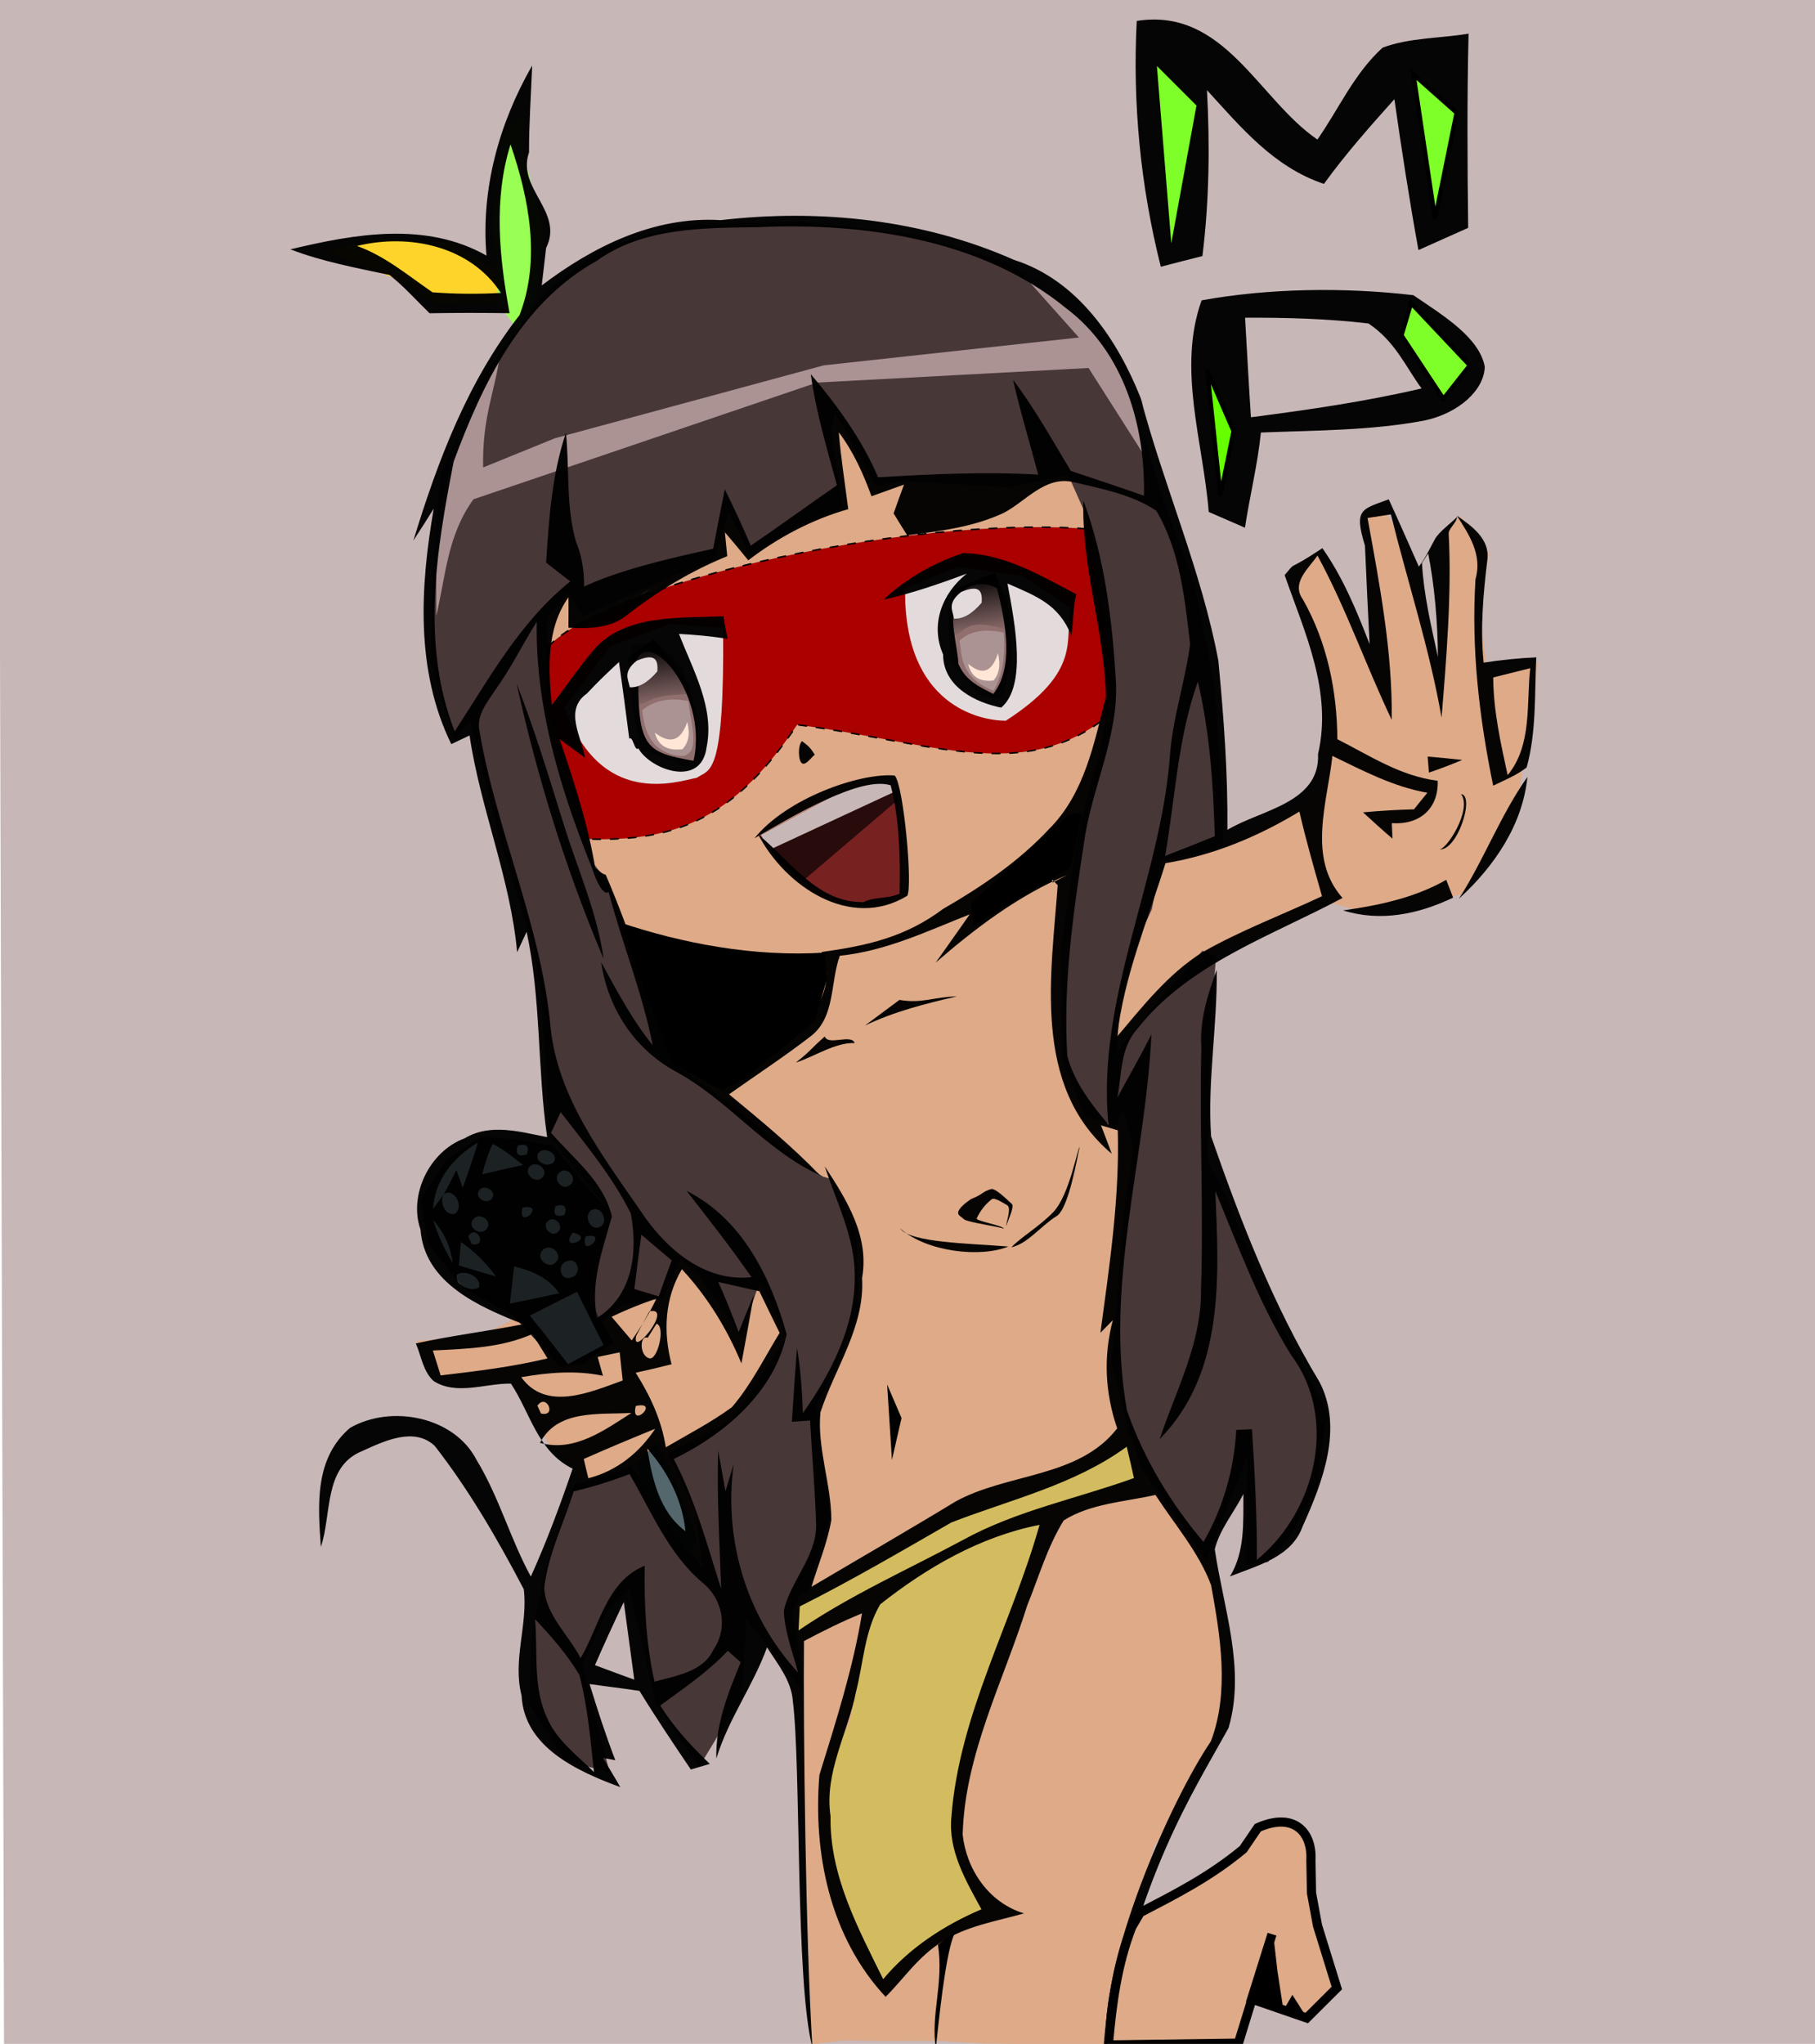 <?xml version="1.0" encoding="UTF-8" standalone="no"?>
<!-- Created with Inkscape (http://www.inkscape.org/) -->

<svg
   xmlns:dc="http://purl.org/dc/elements/1.1/"
   xmlns:cc="http://creativecommons.org/ns#"
   xmlns:rdf="http://www.w3.org/1999/02/22-rdf-syntax-ns#"
   xmlns:svg="http://www.w3.org/2000/svg"
   xmlns="http://www.w3.org/2000/svg"
   xmlns:xlink="http://www.w3.org/1999/xlink"
   xmlns:sodipodi="http://sodipodi.sourceforge.net/DTD/sodipodi-0.dtd"
   xmlns:inkscape="http://www.inkscape.org/namespaces/inkscape"
   width="419.432"
   height="472.256"
   viewBox="0 0 419.432 472.256"
   id="svg2"
   version="1.1"
   inkscape:version="0.91 r13725"
   sodipodi:docname="kurururu_mp3.svg">
  <defs
     id="defs4">
    <linearGradient
       inkscape:collect="always"
       xlink:href="#linearGradient5519"
       id="linearGradient5525"
       x1="204.966"
       y1="117.233"
       x2="206.5"
       y2="127.64"
       gradientUnits="userSpaceOnUse"
       gradientTransform="matrix(1.455,0,0,1.398,-147.143,564.92)" />
    <linearGradient
       inkscape:collect="always"
       id="linearGradient5519">
      <stop
         style="stop-color:#000000;stop-opacity:1;"
         offset="0"
         id="stop5521" />
      <stop
         style="stop-color:#000000;stop-opacity:0;"
         offset="1"
         id="stop5523" />
    </linearGradient>
    <linearGradient
       inkscape:collect="always"
       xlink:href="#linearGradient5519"
       id="linearGradient5533"
       x1="256.674"
       y1="105.84"
       x2="258.207"
       y2="115.699"
       gradientUnits="userSpaceOnUse"
       gradientTransform="matrix(1.455,0,0,1.398,-147.143,564.92)" />
  </defs>
  <sodipodi:namedview
     id="base"
     pagecolor="#ffffff"
     bordercolor="#666666"
     borderopacity="1.0"
     inkscape:pageopacity="0.0"
     inkscape:pageshadow="2"
     inkscape:zoom="1.2316035"
     inkscape:cx="189.67323"
     inkscape:cy="321.30267"
     inkscape:document-units="px"
     inkscape:current-layer="layer1"
     showgrid="false"
     inkscape:window-width="1920"
     inkscape:window-height="1018"
     inkscape:window-x="-8"
     inkscape:window-y="-8"
     inkscape:window-maximized="1"
     units="px"
     borderlayer="true" />
  <g
     inkscape:label="Layer 1"
     inkscape:groupmode="layer"
     id="layer1"
     transform="translate(0,-580.106)">
    <path
       style="fill:#c8b7b7;fill-rule:evenodd;stroke:none;stroke-width:1.199px;stroke-linecap:butt;stroke-linejoin:miter;stroke-opacity:1"
       d="m -0.443,578.843 420.342,0 2.756,474.084 -421.72,0 z"
       id="path5385-0-9-1-1"
       inkscape:connector-curvature="0"
       sodipodi:nodetypes="ccccc" />
    <path
       style="fill:#deaa87;fill-rule:evenodd;stroke:none;stroke-width:0.8px;stroke-linecap:butt;stroke-linejoin:miter;stroke-opacity:1"
       d="m 110.669,720.479 46.875,-36.398 18.029,-20.366 32.452,2.167 40.114,3.033 19.381,55.897 0,52.864 22.536,-5.633 15.325,-9.966 1.803,-14.733 -4.056,-21.666 -4.958,-12.566 7.212,-5.633 13.972,30.332 -4.507,-38.565 4.958,-1.3 4.958,7.366 3.155,13.866 5.409,20.366 0,-35.098 4.056,-5.2 6.761,8.666 -2.254,11.699 1.803,16.466 11.719,-3.033 -1.803,15.599 -1.803,9.1 -1.352,11.266 -12.62,17.766 -10.817,2.167 -13.972,1.3 -6.31,-1.733 -19.381,9.1 -9.916,4.766 -13.071,12.999 -4.056,4.333 9.916,83.629 -1.803,23.832 11.719,13.433 3.606,21.232 0.901,14.299 -9.916,18.632 -8.113,12.133 -10.797,45.689 -28.59,-0.307 -10.817,-0.657 -12.287,0.057 -8.994,-0.153 -7.624,0.962 -1.119,-36.925 -2.704,-57.197 -47.776,-32.065 -3.155,-7.8 -5.409,-3.9 -4.958,-8.666 -3.606,-7.8 -14.423,1.733 -5.859,-5.2 -2.254,-4.766 14.423,-0.867 10.817,-5.633 34.705,-14.733 -19.381,-67.163 z"
       id="path5557"
       inkscape:connector-curvature="0"
       sodipodi:nodetypes="cccccccccccccccccccccccccccccccccccccccccccccccccccccccccccccccc" />
    <path
       style="fill:#aa0000;fill-rule:evenodd;stroke:#000000;stroke-width:0.342;stroke-linecap:butt;stroke-linejoin:miter;stroke-miterlimit:4;stroke-dasharray:2.054, 2.054;stroke-dashoffset:0;stroke-opacity:1"
       d="m 124.261,732.998 c 6.669,-16.673 85.908,-34.475 128.836,-30.543 l 9.465,36.748 c -21.389,24.355 -43.954,12.787 -78.348,8.358 -16.099,24.006 -31.115,28.688 -58.671,25.625 z"
       id="path5567"
       inkscape:connector-curvature="0"
       sodipodi:nodetypes="cccccc" />
    <path
       style="fill:#483737;fill-rule:evenodd;stroke:none;stroke-width:0.8px;stroke-linecap:butt;stroke-linejoin:miter;stroke-opacity:1"
       d="m 126.895,646.816 12.62,-9.533 18.029,-5.2 27.043,-0.867 26.593,3.033 21.635,6.5 13.522,8.666 13.522,14.733 8.113,29.032 8.113,22.099 4.507,22.532 2.254,32.065 -0.451,6.066 -13.972,3.033 -2.254,11.266 -1.803,3.9 -5.409,15.599 -0.901,13.433 9.465,-11.699 10.367,-11.699 3.155,1.3 -1.352,16.466 -0.676,30.765 4.958,9.749 10.141,24.265 10.141,19.499 c 0,0 3.38,6.066 2.479,6.5 -0.901,0.433 -2.254,14.949 -2.254,14.949 l -6.535,12.133 -4.958,5.633 -5.183,0.65 0.451,-25.132 -9.465,24.049 -16.451,-23.182 -5.409,-22.749 2.704,-33.582 2.254,-15.383 -2.254,-9.533 -1.578,4.116 -7.212,-2.167 -5.409,-13.216 -0.225,-25.782 3.831,-25.999 5.183,-19.716 3.155,-15.816 -6.085,-37.698 -4.507,-10.183 -13.296,3.033 -25.015,-1.517 -6.085,1.3 -9.465,-17.332 -0.901,4.333 2.704,17.766 -9.24,3.683 -12.169,7.366 -4.958,-9.966 -3.38,11.049 -9.916,3.9 -20.282,9.1 -3.606,-5.416 -4.733,5.85 0,6.066 0,12.783 2.704,12.133 6.31,19.932 1.578,5.633 3.606,4.983 6.761,19.499 6.986,19.499 2.028,3.033 14.198,10.183 14.423,12.133 5.183,3.25 2.254,0.65 5.409,12.566 0.451,18.199 -5.409,12.999 -5.859,11.699 -2.254,-0.867 -0.451,-9.533 -3.831,-11.483 -4.958,-9.966 -4.344,12.679 -9.854,-14.412 -4.147,-3.567 -3.918,9.063 -9.739,1.654 -4.282,3.9 -2.254,-0.433 -0.901,-11.266 3.831,-10.399 0.901,-3.466 -12.169,-15.383 -2.269,-3.029 0.24,-6.071 -1.578,-25.349 -1.578,-10.616 -8.113,-25.565 -6.761,-27.082 -3.606,3.9 -5.634,-17.766 0.901,-23.399 1.352,-19.499 10.141,-23.399 12.846,-17.332 z"
       id="path5549"
       inkscape:connector-curvature="0"
       sodipodi:nodetypes="cccccccccccccccccccccccccccccccccccccccccccccccccccccccccccccccccccccccccccccccccccccccccccccccccccccccccc" />
    <path
       style="opacity:1;fill:#000000;fill-opacity:0.971;fill-rule:evenodd;stroke:none;stroke-width:0.8px;stroke-linecap:butt;stroke-linejoin:miter;stroke-opacity:1"
       d="m 145.149,733.912 3.831,-5.2 5.634,2.817 5.859,8.016 2.254,10.183 -1.352,6.5 -4.733,0.867 -9.465,-6.5 -1.578,-9.75 z"
       id="path5387"
       inkscape:connector-curvature="0" />
    <path
       d="m 262.691,584.943 c 20.258,-3.173 28.087,18.08 41.752,27.408 4.944,-7.07 8.492,-15.269 15.062,-21.232 6.249,-2.343 13.277,-2.13 19.869,-3.237 -0.366,14.95 -0.275,29.899 -0.091,44.871 -3.823,1.704 -7.645,3.429 -11.491,5.132 -2.106,-11.585 -3.891,-23.234 -5.562,-34.861 -5.677,6.346 -11.331,12.714 -16.275,19.571 -11.674,-3.897 -19.251,-13.182 -27.034,-21.658 0.687,12.799 0.526,25.598 -1.053,38.333 -3.228,0.809 -6.432,1.64 -9.614,2.47 -4.693,-18.613 -6.547,-37.694 -5.562,-56.796 z"
       id="path4642"
       style="opacity:1;fill:#000000;fill-opacity:0.971"
       inkscape:connector-curvature="0" />
    <path
       style="fill:#e3dbdb;fill-rule:evenodd;stroke:none;stroke-width:0.8px;stroke-linecap:butt;stroke-linejoin:miter;stroke-opacity:1"
       d="m 130.451,743.572 10.517,-14.094 13.704,-5.209 12.43,0.919 c 0.346,34.896 -3.151,32.538 -6.055,34.623 -4.543,0.874 -22.243,7.153 -30.596,-16.239 z"
       id="path5535"
       inkscape:connector-curvature="0"
       sodipodi:nodetypes="cccccc" />
    <path
       style="fill:#916f6f;fill-rule:evenodd;stroke:none;stroke-width:0.8px;stroke-linecap:butt;stroke-linejoin:miter;stroke-opacity:1"
       d="m 146.068,729.171 5.737,-0.613 5.737,5.515 3.506,11.03 0.637,10.418 -3.187,1.838 -10.517,-4.29 -2.868,-15.013 z"
       id="path5439"
       inkscape:connector-curvature="0"
       sodipodi:nodetypes="ccccccccc" />
    <path
       style="fill:url(#linearGradient5525);fill-opacity:1;fill-rule:evenodd;stroke:none;stroke-width:0.8px;stroke-linecap:butt;stroke-linejoin:miter;stroke-opacity:1"
       d="m 144.952,732.388 6.055,-4.596 10.039,12.715 c -11.338,-0.055 -10.264,1.879 -14.82,2.911 z"
       id="path5494"
       inkscape:connector-curvature="0"
       sodipodi:nodetypes="ccccc" />
    <path
       style="fill:#ffd42a;fill-rule:evenodd;stroke:none;stroke-width:0.8px;stroke-linecap:butt;stroke-linejoin:miter;stroke-opacity:1"
       d="m 75.513,638.15 11.268,-3.033 17.578,0.867 9.916,6.5 2.704,7.366 -15.775,0.433 -7.212,-4.766 z"
       id="path5545"
       inkscape:connector-curvature="0" />
    <path
       style="fill:#99ff55;fill-rule:evenodd;stroke:none;stroke-width:0.8px;stroke-linecap:butt;stroke-linejoin:miter;stroke-opacity:1"
       d="m 121.035,605.652 0,10.399 4.507,16.899 -1.803,16.033 -4.056,7.366 -4.507,-6.066 -1.352,-19.066 2.254,-19.932 z"
       id="path5547"
       inkscape:connector-curvature="0" />
    <path
       style="fill:#483737;fill-rule:evenodd;stroke:none;stroke-width:0.8px;stroke-linecap:butt;stroke-linejoin:miter;stroke-opacity:1"
       d="m 132.754,923.269 13.071,-4.333 16.677,23.832 -1.803,-13.433 -6.31,-13.433 14.874,-7.8 9.465,-14.299 5.859,-9.1 4.056,20.366 3.155,25.565 -4.958,16.033 -2.704,11.699 1.352,12.566 -13.071,-16.899 -0.901,18.199 -3.606,5.633 -6.31,10.399 -9.916,-14.299 -6.31,-26.865 -5.409,5.633 -5.409,12.133 6.31,24.699 -10.367,-2.6 -8.113,-12.999 0.451,-16.033 3.606,-16.466 z"
       id="path5551"
       inkscape:connector-curvature="0" />
    <path
       style="fill:#000000;fill-rule:evenodd;stroke:none;stroke-width:0.8px;stroke-linecap:butt;stroke-linejoin:miter;stroke-opacity:1"
       d="m 247.012,768.36 -22.536,20.366 0.451,5.2 22.536,-13.433 2.479,-12.566 z"
       id="path5555"
       inkscape:connector-curvature="0" />
    <path
       style="fill:#d3bc5f;fill-rule:evenodd;stroke:none;stroke-width:0.8px;stroke-linecap:butt;stroke-linejoin:miter;stroke-opacity:1"
       d="m 184.95,948.552 23.584,-12.256 21.672,-12.256 17.848,-3.677 13.386,-8.579 3.824,12.256 -15.935,5.515 -6.374,2.451 -7.012,21.448 -9.561,25.737 -5.099,20.835 1.912,11.643 7.649,11.643 -10.199,1.838 -15.935,14.707 -9.561,-17.771 -4.462,-18.384 0,-14.094 5.737,-11.643 5.099,-28.189 -17.21,9.192 -1.275,-6.128 z"
       id="path5561"
       inkscape:connector-curvature="0" />
    <path
       style="fill:#1c2224;fill-rule:evenodd;stroke:none;stroke-width:0.8px;stroke-linecap:butt;stroke-linejoin:miter;stroke-opacity:1"
       d="m 103.007,848.306 8.113,-5.633 9.465,0.867 7.212,1.3 8.564,10.399 4.958,5.2 -4.507,13.866 -0.451,6.5 5.409,9.533 -6.761,4.766 -5.409,0.867 -11.268,-12.133 -11.268,-6.066 -8.113,-10.399 -1.803,-9.966 z"
       id="path5563"
       inkscape:connector-curvature="0" />
    <path
       style="fill:#53676c;fill-rule:evenodd;stroke:none;stroke-width:0.8px;stroke-linecap:butt;stroke-linejoin:miter;stroke-opacity:1"
       d="m 147.177,918.503 4.507,-5.2 4.056,8.666 5.409,13.866 -1.803,3.9 -10.817,-16.466 z"
       id="path5565"
       inkscape:connector-curvature="0" />
    <path
       style="fill:#ac9393;fill-rule:evenodd;stroke:none;stroke-width:0.8px;stroke-linecap:butt;stroke-linejoin:miter;stroke-opacity:1"
       d="m 115.472,662.376 -10.199,18.997 -4.462,22.061 0,18.997 c 2.183,-9.119 2.522,-18.593 8.605,-26.963 l 79.358,-26.963 62.785,-3.37 13.067,20.529 -0.637,-12.869 -15.935,-23.286 -14.023,-8.579 15.298,17.158 -58.961,6.434 -62.148,16.852 -16.573,6.741 c -0.25,-11.629 2.731,-17.514 3.824,-25.737 z"
       id="path5571"
       inkscape:connector-curvature="0"
       sodipodi:nodetypes="cccccccccccccccc" />
    <path
       d="m 112.421,639.164 c -1.309,-15.327 2.895,-30.57 10.561,-43.925 -0.262,6.685 -0.742,13.369 -0.727,20.068 -2.924,8.433 8.146,13.649 3.942,22.109 -0.247,2.168 -0.756,6.489 -1.004,8.642 11.768,-8.936 25.907,-16.04 41.355,-15.089 22.969,-2.657 46.679,-0.168 67.8,9.188 14.794,4.699 23.972,18.599 29.253,31.913 5.382,20.403 14.066,39.94 17.95,60.693 1.251,12.992 2.211,26.025 2.095,39.087 7.637,-4.629 21.441,-6.125 20.947,-17.537 3.36,-14.446 -3.084,-28.039 -7.724,-41.338 3.297,-3.775 -0.475,-0.103 8.728,-6.209 4.786,6.824 7.942,14.502 10.91,22.179 -0.378,-7.594 -0.756,-15.173 -1.076,-22.753 -2.616,-8.557 -0.755,-8.374 5.499,-10.712 2.386,5.16 4.64,10.349 6.953,15.537 1.201,-1.465 2.425,-3.911 3.659,-6.241 0.992,-1.874 4.142,-4.056 5.14,-5.209 0.099,1.14 -1.971,2.683 -1.905,3.862 0.757,13.542 -0.572,29.422 -1.643,42.48 -2.764,-15.9 -7.84,-31.297 -11.71,-46.946 -1.804,0.266 -3.607,0.545 -5.397,0.825 2.807,15.411 5.775,30.948 5.6,46.666 -5.979,-12.544 -10.502,-25.717 -17.165,-37.982 -2.066,3.021 -6.124,6.279 -3.389,10.111 5.629,9.915 7.899,21.117 7.986,32.332 7.491,3.776 14.503,8.503 23.187,9.593 0.204,6.587 -4.335,10.251 -10.604,9.789 0.044,1.189 0.087,2.391 0.145,3.58 -2.313,-1.972 -4.568,-4.014 -6.793,-6.069 3.913,-0.364 7.84,-0.601 11.768,-0.699 1.018,-1.287 2.051,-2.559 3.098,-3.832 -7.884,-1.384 -14.895,-5.104 -21.95,-8.517 -1.135,10.656 -5.891,23.592 2.342,32.822 -16.583,8.88 -35.566,15.173 -47.45,30.276 -3.928,4.349 -3.564,10.474 -4.582,15.858 2.633,-4.881 5.411,-9.677 7.87,-14.628 -1.382,29.018 -10.895,57.826 -5.644,86.956 3.84,11.034 10.022,21.312 17.674,30.346 4.582,-8.013 7.07,-16.767 7.579,-25.899 0.902,-0.042 2.72,-0.112 3.622,-0.154 0.655,10.041 1.178,20.11 1.135,30.179 13.674,-11.16 18.808,-32.766 7.971,-47.24 -7.462,-11.929 -12.204,-25.102 -17.572,-37.94 0.815,19.508 2.255,41.925 -12.874,57.294 3.797,-11.299 9.702,-22.249 9.557,-34.402 0.64,-18.669 -0.393,-37.339 0.087,-56.008 -0.451,-6.223 1.411,-12.222 3.549,-17.998 0.175,12.838 -2.167,25.62 -1.295,38.443 6.779,19.466 14.284,38.919 25.034,56.735 5.6,10.712 0.684,23.284 -3.898,33.423 -2.517,7.048 -10.386,9.006 -16.786,11.537 3.535,-5.79 3.055,-12.614 3.113,-19.061 -2.153,4.237 -5.469,8.153 -6.619,12.768 1.978,13.551 7.2,27.633 3.186,41.296 -8.524,15.453 -20.764,33.907 -28.386,74.561 -1.44,-21.197 15.207,-58.046 24.298,-71.471 4.349,-11.411 2.182,-24.375 0.058,-36.08 -2.851,-7.65 -8.451,-14.026 -12.859,-20.851 -7.055,1.594 -15.041,1.972 -21.209,5.901 -3.782,6.111 -5.76,13.075 -8.437,19.662 -5.484,17.481 -14.401,34.318 -14.91,52.903 0.844,7.985 5.964,15.733 14.168,18.222 -6.444,1.846 -13.339,2.895 -18.998,6.601 -5.295,3.216 -8.713,8.419 -12.975,12.684 -12.903,-13.831 -16.786,-33.241 -15.303,-51.267 3.811,-12.306 7.768,-24.627 9.848,-37.339 -4.611,1.874 -9.048,4.083 -13.412,6.405 -0.189,19.76 0.398,69.487 1.955,93.909 -3.971,-14.851 -2.61,-64.961 -4.53,-80.064 -0.335,-4.727 -3.491,-8.517 -5.964,-12.39 -3.2,8.852 -8.975,16.614 -11.71,25.689 -0.233,-7.845 2.706,-15.117 5.629,-22.249 -1.004,-0.895 -2.007,-1.776 -2.997,-2.657 -4.568,4.909 -10.212,8.684 -15.608,12.656 3.142,5.006 7.171,9.37 11.463,13.481 -1.091,0.322 -3.273,0.965 -4.378,1.301 -4.058,-5.999 -8.102,-12.013 -11.87,-18.166 -3.913,-0.601 -7.666,-1.021 -11.535,-1.58 1.818,5.901 3.709,11.803 5.949,17.592 -0.713,-0.14 -2.138,-0.392 -2.851,-0.517 1.338,2.238 2.706,4.461 4,6.741 -10.081,-3.706 -22.241,-9.3 -22.809,-21.172 -2.138,-8.153 1.498,-16.404 0.509,-24.543 -6.008,-11.467 -12.553,-22.823 -20.569,-33.115 -4.8,-4.531 -11.826,-1.063 -16.859,1.217 -8.888,3.622 -6.924,14.726 -9.47,22.095 -0.669,-9.565 -1.542,-20.389 6.735,-27.48 9.557,-5.496 24.118,-2.601 29.238,7.384 5.193,8.517 7.782,18.222 12.553,26.962 3.68,-8.139 6.779,-16.516 9.659,-24.934 -8.073,-3.93 -9.775,-12.88 -14.255,-19.648 -5.775,-0.112 -12.568,2.811 -17.877,-0.601 -2.444,-2.238 -2.851,-5.79 -4.102,-8.684 8.204,-1.804 16.583,-2.825 24.845,-4.447 -10.372,-4.042 -22.867,-9.579 -23.769,-21.872 -2.793,-7.985 2.08,-18.096 10.212,-21.075 5.906,-3.552 12.801,-1.496 19.056,-0.266 -2.284,-15.774 -1.367,-31.829 -4.742,-47.435 -0.742,1.552 -1.469,3.119 -2.196,4.685 -1.556,-17.103 -8.481,-33.129 -10.997,-50.064 -1.411,0.671 -2.822,1.329 -4.218,2 -8.321,-17.019 -7.186,-36.388 -4.058,-54.414 -1.542,2.475 -3.098,4.937 -4.698,7.37 5.6,-18.32 12.495,-36.667 24.525,-52.078 4.946,-12.782 2.226,-26.906 -2.08,-39.45 -3.986,12.768 -2.589,26.109 -0.218,39.003 -6.168,-0.084 -12.335,-0.098 -18.488,0.014 -3.069,-2.979 -5.906,-6.209 -9.266,-8.852 -7.71,-1.636 -15.535,-3.091 -22.896,-5.915 14.925,-3.58 31.304,-6.489 45.312,1.44 m 25.485,1.217 c -17.674,9.845 -26.503,28.696 -33.064,46.387 -4,20.473 -7.622,42.261 0.233,62.343 7.986,-12.222 14.939,-25.172 26.722,-34.668 -1.891,-1.426 -3.738,-2.881 -5.586,-4.335 0.625,-10.083 1.324,-20.319 4.568,-29.997 0.873,8.391 -0.044,16.977 2.342,25.2 2.473,5.999 2.153,12.404 0.916,18.599 5.949,-1.888 11.608,-4.559 16.714,-8.041 -8.4,5.297 -23.568,15.923 -16.523,0.148 8.291,-4.153 21.57,-7.14 30.575,-9.112 0.887,-4.573 1.746,-9.16 2.691,-13.733 2.153,4.265 4.102,8.628 6.008,13.006 6.706,-4.559 13.237,-9.342 19.914,-13.943 -2.313,-8.489 -4.858,-16.949 -6.051,-25.676 6.153,7.3 11.841,15.089 15.55,23.83 12.335,-0.727 24.656,-1.329 37.006,-0.615 -1.92,-7.314 -4.146,-14.544 -5.819,-21.914 5.033,6.671 9.077,13.943 13.354,21.061 5.629,1.874 11.288,3.748 16.903,5.734 0.335,-15.97 -4.509,-33.241 -18.096,-43.408 -19.419,-15.872 -46.621,-19.76 -71.277,-18.641 -12.626,0.154 -26.533,0.126 -37.079,7.775 m -55.407,-3.44 c 6.56,2.349 11.826,6.866 17.456,10.712 5.251,0.392 10.517,0.434 15.797,0.14 -6.939,-10.684 -20.947,-13.859 -33.253,-10.852 m 111.338,43.044 c 0.48,5.943 1.44,11.845 2.182,17.774 -8.422,2.391 -16.234,6.559 -23.1,11.817 -1.775,-2.182 -3.564,-4.349 -5.397,-6.475 0.175,1.832 0.364,3.678 0.538,5.524 -8.481,3.426 -16.219,8.167 -23.347,13.747 -3.768,2.965 -8.757,3.007 -13.354,2.783 0.029,-2.349 0.029,-4.699 0.015,-7.048 -5.149,7.258 -4.684,16.544 -3.855,24.892 3.389,-4.363 6.429,-8.992 10.066,-13.173 7.331,-7.859 19.521,-6.852 29.616,-7.328 0.247,1.748 0.582,3.482 0.931,5.216 -3.724,-0.587 -7.462,-0.937 -11.215,-1.133 3.215,8.377 8.248,17.019 6.371,26.207 -1.217,9.435 -12.93,5.228 -15.783,0.235 -0.858,0.853 -1.251,-3.06 -2.08,-2.207 -0.771,-5.915 -1.527,-11.845 -2.386,-17.732 -2.546,2.335 -5.048,4.727 -7.39,7.258 -5.411,3.818 -1.236,9.957 -0.48,14.824 l -5.848,-4.279 c 3.622,10.67 7.171,21.466 8.655,32.64 -7.87,-19.033 -14.314,-39.045 -13.935,-59.756 -3.273,5.202 -5.949,10.726 -9.557,15.719 -1.847,2.867 -4.48,5.901 -3.68,9.523 3.942,23.13 14.226,44.89 16.423,68.384 1.586,16.124 11.884,29.549 20.874,42.611 5.557,8.363 14.488,16.39 25.558,15.201 -4.728,-6.838 -9.877,-13.383 -14.997,-19.942 12.99,6.545 19.507,20.152 23.129,33.129 -2.749,13.131 -14.023,22.977 -26.096,28.836 5.004,9.537 7.724,19.858 10.968,29.997 -0.378,-10.656 -1.018,-21.298 -0.698,-31.955 0.422,2.349 1.266,7.034 1.687,9.384 0.625,-2.084 1.251,-4.167 1.891,-6.237 -2.327,17.313 2.822,35.003 14.881,48.135 -1.236,-4.727 -3.113,-9.398 -3.287,-14.32 1.542,-6.782 7.36,-12.306 7.477,-19.466 -0.218,-8.167 -0.975,-16.306 -1.411,-24.445 -1.411,0.098 -2.807,0.196 -4.204,0.308 0.364,-5.706 0.756,-11.397 1.178,-17.089 0.858,4.978 1.178,10.027 1.367,15.061 6.517,-9.244 11.957,-19.816 11.986,-31.227 0.16,-9.132 -4.16,-17.285 -6.924,-25.759 5.077,7.719 10.342,16.18 8.611,25.787 0.684,11.216 -6.269,20.753 -9.615,31.018 -0.8,8.349 2.502,16.53 2.517,24.892 -0.916,5.272 -3.04,10.307 -4.597,15.439 11.07,-6.559 22.212,-12.964 33.195,-19.648 11.972,-6.685 28.54,-5.44 37.457,-16.963 -2.807,-8.209 -3.229,-16.572 -1.004,-25.004 -0.96,0.965 -1.906,1.93 -2.866,2.909 2.08,-15.523 4.451,-31.101 4,-46.778 -0.96,-0.28 -2.895,-0.853 -3.869,-1.147 0.844,2.182 1.673,4.363 2.487,6.573 -18.619,-15.677 -13.921,-41.632 -12.452,-62.636 0.8,2.154 -2.02,-2.178 -1.206,-0.025 l 3.344,-1.765 c -11.375,4.825 -21.194,12.292 -30.373,20.25 2.618,-3.72 5.28,-7.412 7.855,-11.146 -9.761,3.86 -19.361,8.489 -30.009,9.565 -2.226,5.985 -1.004,14.11 -6.619,18.515 -6.124,4.741 -12.641,9.006 -18.983,13.495 7.23,5.985 14.517,11.957 21.005,18.711 -12.83,-5.887 -21.31,-17.62 -33.733,-24.193 -9.47,-5.328 -15.332,-14.74 -16.83,-25.046 3.622,6.573 7.113,13.285 11.913,19.187 -2.357,-12.055 -7.07,-23.536 -10.182,-35.409 -1.505,1.167 -3.574,-4.305 -3.982,-6.112 1.885,0.998 2.051,1.819 3.308,2.142 6.226,14.348 10.071,28.639 17.083,42.693 2.677,3.552 8.219,7.216 12.641,4.139 7.04,-4.601 15.39,-8.894 19.245,-16.6 2.56,-4.685 2.495,-7.832 0.939,-12.391 10.502,-1.454 19.31,-3.411 28.066,-9.956 8.931,-5.146 17.514,-10.992 24.496,-18.474 8.219,-8.195 10.401,-19.928 13.135,-30.542 -0.335,-15.243 -5.688,-29.997 -5.222,-45.338 4.975,13.355 6.662,27.633 7.52,41.716 0.669,13.034 -5.76,24.934 -7.419,37.646 -2.502,16.194 -4.829,32.598 -3.811,49.002 1.571,5.971 5.513,11.104 9.499,15.83 -2.837,-29.256 11.899,-56.092 14.183,-84.83 0.567,-8.894 3.549,-17.397 4.684,-26.179 -1.193,-10.404 -2.313,-21.578 -7.797,-30.808 -5.528,-3.762 -12.684,-5.118 -19.23,-6.657 -6.502,-1.44 -10.881,4.433 -15.986,7.104 -6.953,3.286 -14.779,4.265 -22.372,5.188 -1.062,-1.678 -2.109,-3.37 -3.127,-5.048 0.785,-2.224 1.586,-4.433 2.4,-6.643 -2.502,0.881 -5.004,1.79 -7.506,2.685 -1.906,-5.202 -4.175,-10.307 -7.564,-14.782 m 134.771,30.205 c 0.407,7.342 2.11,14.475 3.681,21.705 0,-7.398 -0.778,-16.669 -2.247,-23.927 M 147.507,737.783 c 2.1e-4,15.241 2.256,16.25 12.757,18.103 3.713,-16.189 -12.22,-33.338 -13.659,-20.92 m 122.654,42.896 c 3.84,-1.482 7.666,-2.993 11.477,-4.545 -0.378,-11.985 -1.135,-23.997 -3.928,-35.702 -4.64,12.978 -5.208,26.808 -7.55,40.247 m 0.073,1.692 c -4.102,13.243 -9.63,26.207 -11.172,40.052 5.935,-7.006 11.724,-14.404 19.652,-19.438 8.844,-5.062 18.474,-8.656 27.696,-12.992 -1.847,-6.489 -3.724,-12.978 -5.222,-19.55 -9.499,5.748 -19.841,10.097 -30.955,11.929 m -44.599,11.761 c 5.862,-2.699 11.521,-5.776 17.136,-8.922 4.917,-2.042 4.408,-8.083 5.702,-12.264 -7.622,7.062 -15.23,14.124 -22.838,21.186 m -95.162,45.771 c -0.742,1.594 -1.484,3.174 -2.226,4.769 5.237,6.027 12.306,11.383 14.052,19.382 -2.138,7.622 -5.062,15.383 -3.418,23.396 8.306,-5.258 9.441,-15.257 7.811,-24.095 -4.204,-8.531 -10.401,-15.914 -16.219,-23.452 m -29.5,22.347 c 0.858,-1.119 1.687,-2.252 2.473,-3.426 1.062,-1.79 1.978,-3.678 2.924,-5.538 0.48,1.357 0.975,2.713 1.469,4.069 1.266,-3.454 2.429,-6.936 3.506,-10.446 -5.702,3.398 -9.993,8.712 -10.372,15.341 m 13.775,-15.019 c -1.062,2.251 -1.789,4.629 -2.415,7.02 3.142,-0.755 6.269,-1.482 9.441,-2.14 -2.24,-1.762 -4.451,-3.594 -7.026,-4.881 m 5.789,0.406 c -0.625,1.944 0.073,2.629 2.109,2.028 0.64,-1.972 -0.073,-2.643 -2.109,-2.028 m 4.757,1.72 c -1.135,1.972 2.4,3.664 3.651,1.944 1.062,-1.93 -2.415,-3.608 -3.651,-1.944 m -1.949,3.091 c -1.6,1.65 1.353,4.223 2.909,2.517 1.644,-1.65 -1.382,-4.111 -2.909,-2.517 m 6.968,1.301 c -1.92,1.315 0.349,4.503 2.269,3.007 1.92,-1.315 -0.378,-4.447 -2.269,-3.007 m -18.663,4.209 c -1.266,1.72 1.804,3.51 2.967,1.846 1.193,-1.678 -1.833,-3.454 -2.967,-1.846 m -8.204,0.867 c -1.004,1.65 0.145,4.964 2.473,4.573 2.386,-1.329 0.102,-6.195 -2.473,-4.573 m 18.183,3.147 c -1.236,5.566 5.804,-1.147 0,0 m 7.637,-0.35 c -0.625,1.944 0.073,2.629 2.109,2.028 0.64,-1.972 -0.073,-2.643 -2.109,-2.028 m 8.35,0.895 c -2.022,1.231 -0.276,5.104 2.051,3.818 1.964,-1.217 0.189,-4.964 -2.051,-3.818 m -27.362,2.14 c -1.556,1.832 1.746,4.028 3.127,2.182 1.498,-1.832 -1.775,-4.028 -3.127,-2.182 m 17.368,0.308 c -1.658,1.217 0.465,3.972 2.124,2.685 1.658,-1.231 -0.465,-3.972 -2.124,-2.685 m -26.649,-0.154 c 1.135,3.482 2.633,6.838 4.568,9.985 -0.495,-3.706 -1.978,-7.174 -4.568,-9.985 m 32.249,2.937 c -3.346,4.797 5.717,1.091 0,0 m -24.132,0.825 c 0.218,0.448 0.625,1.357 0.829,1.804 3.782,0.853 1.236,-4.853 -0.829,-1.804 m 27.1,0.056 c -1.324,5.594 5.819,-1.273 0,0 m 12.932,-0.42 c -0.596,4.153 -1.091,8.377 -1.629,12.558 1.876,0.559 3.753,1.119 5.644,1.692 0.96,-2.783 1.964,-5.552 2.997,-8.307 -1.76,-1.496 -5.266,-4.461 -7.011,-5.943 m -41.704,1.678 -0.465,5.426 c 2.837,0.853 5.673,1.72 8.539,2.531 -2.211,-3.077 -4.917,-5.776 -8.073,-7.957 m 18.925,1.86 c -1.891,1.706 1.178,4.699 2.967,2.853 1.92,-1.72 -1.193,-4.671 -2.967,-2.853 m 5.6,2.587 c -2.415,0.643 -1.673,4.755 0.989,3.748 2.487,-0.587 1.658,-4.797 -0.989,-3.748 m -12.233,1.217 c -0.32,2.853 -0.625,5.706 -0.96,8.572 3.797,-0.755 7.593,-1.552 11.375,-2.391 -2.386,-3.524 -6.342,-5.23 -10.415,-6.181 m -13.208,1.874 c -0.727,2.279 3.258,4.237 5.091,2.937 0.727,-2.293 -3.258,-4.237 -5.091,-2.937 m 51.974,-1.245 c -3.986,6.755 -4.349,14.488 -2.386,21.97 -2.749,0.699 -5.513,1.343 -8.291,1.958 3.375,5.3 6.008,11.02 6.968,17.229 5.149,-3.007 10.473,-5.762 15.274,-9.272 4.466,-5.216 7.477,-11.383 11.026,-17.173 -1.571,-3.202 -3.142,-6.405 -4.684,-9.621 -3.171,-0.699 -6.328,-1.426 -9.484,-2.126 1.702,3.804 3.258,7.691 4.698,11.593 1.135,-2.895 2.313,-5.776 3.52,-8.642 -0.916,5.286 -1.92,10.572 -2.88,15.858 -3.287,-7.943 -7.826,-15.383 -13.761,-21.774 m -24.22,5.216 c -3.637,1.832 -7.273,3.678 -10.91,5.496 2.997,3.692 5.906,7.454 8.815,11.216 2.749,-1.44 5.469,-2.923 8.204,-4.419 -2.08,-4.083 -4.117,-8.195 -6.109,-12.292 m 7.986,5.79 c 1.527,1.818 3.084,3.636 4.64,5.454 2.153,-3.077 4.117,-6.293 5.717,-9.677 -3.549,1.217 -7.011,2.587 -10.357,4.223 m -41.312,7.775 c 0.596,1.916 1.193,3.846 1.804,5.762 8.291,-0.979 16.597,-1.972 24.7,-3.93 -1.178,-1.874 -2.342,-3.748 -3.506,-5.636 -7.23,3.216 -15.201,3.412 -22.998,3.804 m 47,-3.416 c -1.324,5.594 8.861,-6.906 3.042,-5.633 m -0.388,6.113 c -1.906,-0.727 -1.928,4.083 0.283,4.712 1.949,0.811 3.942,-7.346 1.745,-7.962 m -13.601,7.682 c 0.393,1.44 0.815,2.895 1.222,4.349 -6.226,-1.315 -12.67,-0.755 -18.881,0.322 5.76,8.027 15.986,3.454 23.449,0.769 -0.233,-2.182 -0.465,-4.335 -0.698,-6.503 -1.702,0.35 -3.404,0.699 -5.091,1.063 m -13.921,11.271 c 0.218,0.448 0.625,1.356 0.829,1.804 3.782,0.853 1.236,-4.853 -0.829,-1.804 m 22.736,0.056 c -1.324,5.594 5.819,-1.273 0,0 m -22.14,8.517 c 7.942,2.21 14.852,-2.895 21.136,-6.908 -7.506,0.42 -17.063,-0.867 -21.136,6.908 m 10.11,3.734 c 0.262,1.119 0.8,3.342 1.062,4.447 6.604,-1.678 11.826,-5.943 15.448,-11.425 -5.542,2.252 -11.055,4.559 -16.51,6.978 m 84.98,14.656 c -11.579,6.643 -23.1,13.411 -35.057,19.41 -0.102,1.846 -0.189,3.692 -0.276,5.538 11.943,-8.153 25.296,-14.068 38.039,-20.921 12.306,-6.768 26.314,-9.523 39.464,-14.278 -0.538,-2.433 -1.091,-4.839 -1.673,-7.244 -12.015,8.782 -26.765,12.18 -40.497,17.495 m -70.302,-17.075 c 1.135,6.922 2.735,14.558 8.83,19.103 -0.698,-7.118 -4.058,-13.705 -8.83,-19.103 m -17.019,9.915 c -2.284,7.412 -5.92,14.558 -6.793,22.305 0.335,6.251 5.688,10.894 8.408,16.222 4.32,-7.3 5.964,-17.788 14.808,-21.354 -0.116,8.964 0.276,17.998 2.284,26.78 4.829,-1.343 11.317,-2.293 13.601,-7.398 3.447,-4.923 2.182,-11.705 -2.473,-15.439 -7.971,-6.727 -11.826,-16.474 -16.917,-25.13 -4.204,1.636 -8.524,2.965 -12.917,4.014 m 107.672,7.719 c -13.804,2.727 -26.067,9.887 -36.802,18.348 -3.622,6.097 -3.884,13.439 -5.586,20.124 -1.891,9.649 -7.419,18.739 -5.906,28.85 -0.247,13.607 6.284,25.731 12.161,37.646 5.993,-7.174 14.008,-12.432 22.707,-16.138 -3.622,-6.657 -7.724,-13.537 -6.939,-21.382 1.789,-23.676 14.037,-44.862 20.365,-67.447 m -96.079,17.83 c -2.298,4.825 -4.524,9.691 -6.662,14.586 3.011,1.133 6.037,2.252 9.091,3.356 -0.815,-5.985 -1.615,-11.985 -2.429,-17.942 m -20.51,3.944 c 0.698,7.608 -0.582,15.816 2.851,22.977 2.211,5.062 6.88,8.503 10.764,12.362 -0.8,-7.538 -1.44,-15.103 -3.375,-22.459 -2.793,-4.713 -6.473,-8.866 -10.241,-12.88 z"
       id="path4644"
       inkscape:connector-curvature="0"
       style="opacity:1;fill:#000000;fill-opacity:0.971"
       sodipodi:nodetypes="cccccccccccccccccscsccccccccccccccccccccccccccccccccccccccccccccccccccccccccccccccccccccccccccccccccccccccccccccccccccccccccccccccccccccccccccccccccccccccccccccccccccccccccccccccccccccccccccccccccccccccccccccccccccccccccccccccccccccccccccccccccccccccccccccccccccccccccccccccccccccccccccccccccccccccccccccccccccccccccccccccccccccccccccccccccccccccccccccccccccccccccccccccccccccccccccccccccccccccccccccccccccccccccccc" />
    <path
       d="m 277.681,649.502 c 15.584,-2.826 33.102,-3.047 48.924,-1.192 6.917,4.698 15.213,9.72 16.511,16.496 -0.106,5.396 -5.937,10.776 -13.994,12.478 -12.297,2.315 -25.098,2.264 -37.74,2.758 -0.742,7.371 -2.571,14.657 -3.684,21.994 l -8.375,-3.643 c -1.246,-16.019 -7.315,-33.042 -1.643,-48.891 m 10.045,4.017 c 0.451,7.66 0.848,15.338 1.352,22.998 13.331,-1.719 26.635,-3.66 39.436,-6.656 -3.737,-5.09 -6.069,-10.861 -12.271,-15.015 -9.409,-1.107 -19.003,-1.379 -28.517,-1.328 z"
       id="path4652"
       style="opacity:1;fill:#000000;fill-opacity:0.971"
       inkscape:connector-curvature="0" />
    <path
       d="m 336.668,699.255 c 3.52,2.433 7.637,5.398 7.055,10.139 -0.96,7.915 -1.673,15.844 -0.873,23.83 4.029,-0.643 8.088,-1.049 12.175,-1.231 -0.436,8.489 0.073,17.131 -2.226,25.438 -2.327,1.804 -5.106,2.937 -7.739,4.209 -3.229,-15.705 -5.091,-31.661 -4.088,-47.701 1.629,-5.608 -1.455,-10.293 -4.306,-14.684 m 8.408,37.381 c 0.029,7.622 1.716,15.145 3.331,22.571 5.702,-6.894 4.306,-16.544 5.222,-24.711 -2.138,0.531 -6.415,1.608 -8.553,2.14 z"
       id="path4656"
       style="opacity:1;fill:#000000;fill-opacity:0.971"
       inkscape:connector-curvature="0" />
    <path
       style="fill:#e3dbdb;fill-rule:evenodd;stroke:none;stroke-width:0.8px;stroke-linecap:butt;stroke-linejoin:miter;stroke-opacity:1"
       d="m 209.172,715.996 12.111,-4.902 15.298,2.145 10.836,7.354 c -1.489,7.281 2.866,14.489 -14.979,26.044 -5.76,0.018 -23.697,-3.405 -23.266,-30.64 z"
       id="path5537"
       inkscape:connector-curvature="0"
       sodipodi:nodetypes="cccccc" />
    <path
       style="fill:#916f6f;fill-rule:evenodd;stroke:none;stroke-width:0.8px;stroke-linecap:butt;stroke-linejoin:miter;stroke-opacity:1"
       d="m 220.964,716.149 8.446,-2.451 3.346,4.443 1.115,13.328 -2.072,10.264 -5.577,-1.072 -6.534,-7.507 -0.637,-12.256 z"
       id="path5441"
       inkscape:connector-curvature="0" />
    <path
       style="fill:url(#linearGradient5533);fill-opacity:1;fill-rule:evenodd;stroke:none;stroke-width:0.8px;stroke-linecap:butt;stroke-linejoin:miter;stroke-opacity:1"
       d="m 219.928,716.609 10.039,-4.29 5.259,14.247 c -12.723,-4.761 -11.498,-0.29 -15.935,1.072 z"
       id="path5494-4"
       inkscape:connector-curvature="0"
       sodipodi:nodetypes="ccccc" />
    <path
       d="m 204.209,718.652 c 5.164,-4.867 11.535,-8.475 18.343,-10.754 9.557,0.168 17.994,5.216 26.183,9.509 -0.8,3.021 -0.655,6.405 -1.164,9.537 -2.924,-7.244 -8.053,-9.069 -14.758,-12.02 1.818,9.579 4.459,23.653 -1.439,28.689 -5.625,-1.117 -13.421,-4.655 -13.434,-12.306 -3.066,-6.978 -0.138,-14.208 5.455,-18.655 -6.269,2.349 -12.612,4.545 -19.187,5.999 m 17.034,-0.797 c -2.182,4.978 -0.087,10.614 0.262,15.691 1.637,3.908 5.091,5.369 8.03,6.908 4.719,-5.964 3.004,-16.173 0.836,-24.444 -3.21,-1.797 -6.92,-0.897 -9.127,1.846 z"
       id="path4658"
       inkscape:connector-curvature="0"
       style="opacity:1;fill:#000000;fill-opacity:0.971"
       sodipodi:nodetypes="cccccccccccccc" />
    <path
       d="m 119.374,738.02 c 4.204,10.726 7.52,21.746 10.953,32.724 3.171,10.265 7.695,20.236 9.164,30.92 -8.699,-20.571 -15.332,-41.925 -20.118,-63.643 z"
       id="path4662"
       style="opacity:1;fill:#000000;fill-opacity:0.971"
       inkscape:connector-curvature="0" />
    <path
       d="m 185.342,751.347 c 1.313,1.04 1.725,1.22 2.938,3.119 -0.807,0.698 -1.992,2.412 -2.842,2.061 -1.012,-0.417 -1.114,-4.242 -0.096,-5.18 z"
       id="path4664"
       style="opacity:1;fill:#000000;fill-opacity:0.971"
       inkscape:connector-curvature="0"
       sodipodi:nodetypes="ccsc" />
    <path
       d="m 329.918,754.914 c 2.662,0.224 5.324,0.489 8,0.783 -2.531,1.063 -5.106,2.042 -7.71,2.923 -0.073,-0.923 -0.218,-2.783 -0.291,-3.706 z"
       id="path4666"
       style="opacity:1;fill:#000000;fill-opacity:0.971"
       inkscape:connector-curvature="0" />
    <path
       style="fill:#782121;fill-rule:evenodd;stroke:none;stroke-width:0.8px;stroke-linecap:butt;stroke-linejoin:miter;stroke-opacity:1"
       d="m 177.095,772.259 18.881,-10.151 10.186,-2.538 0.994,4.568 1.491,11.166 -0.248,10.912 -3.23,2.284 -4.472,0.761 -5.714,-0.254 -6.211,-2.791 -5.714,-4.314 -5.217,-5.583 -2.484,-3.045 z"
       id="path5539"
       inkscape:connector-curvature="0" />
    <path
       style="fill:#280b0b;fill-rule:evenodd;stroke:none;stroke-width:0.8px;stroke-linecap:butt;stroke-linejoin:miter;stroke-opacity:1"
       d="m 177.964,774.163 26.21,-11.927 2.609,-1.269 0.87,3.807 -21.862,18.652 -6.459,-4.695 z"
       id="path5543"
       inkscape:connector-curvature="0" />
    <path
       style="fill:#c8b7b7;fill-rule:evenodd;stroke:none;stroke-width:0.8px;stroke-linecap:butt;stroke-linejoin:miter;stroke-opacity:1"
       d="m 175.853,773.021 16.894,-9.136 12.67,-4.568 2.236,3.299 -30.061,13.957 z"
       id="path5541"
       inkscape:connector-curvature="0" />
    <path
       d="m 174.35,773.798 c 7.478,-9.286 24.404,-15.176 32.405,-14.505 2.076,2.184 4.204,25.719 2.897,27.798 -13.198,8.017 -28.207,-2.237 -34.429,-14.169 7.656,6.327 13.728,15.809 24.326,15.626 2.71,-1.343 5.612,-0.68 8.338,-1.974 0.202,-7.682 7.4e-4,-17.338 -2.068,-25.02 -6.869,-2.17 -21.886,6.703 -31.469,12.243 z"
       id="path4672"
       inkscape:connector-curvature="0"
       style="opacity:1;fill:#000000;fill-opacity:0.971"
       sodipodi:nodetypes="cccccccc" />
    <path
       d="m 337.148,787.763 c 5.833,-9.09 9.586,-19.313 15.826,-28.137 -1.106,11.048 -7.608,20.627 -15.826,28.137 z"
       id="path4674"
       style="opacity:1;fill:#000000;fill-opacity:0.971"
       inkscape:connector-curvature="0" />
    <path
       style="fill:#000000;fill-rule:evenodd;stroke:none;stroke-width:0.8px;stroke-linecap:butt;stroke-linejoin:miter;stroke-opacity:1"
       d="m 143.346,793.276 c 14.256,4.783 30.905,7.998 47.326,6.933 l 0.451,6.066 -2.93,9.966 -16.226,13.216 -5.183,2.6 -11.493,-6.283 -10.141,-27.515 z"
       id="path5553"
       inkscape:connector-curvature="0"
       sodipodi:nodetypes="ccccccccc" />
    <path
       d="m 337.642,763.584 c 3.293,0.379 -0.955,13.457 -5.126,12.759 1.611,0.458 7.787,-9.176 5.126,-12.759 z"
       id="path4676"
       style="opacity:1;fill:#000000;fill-opacity:0.971"
       inkscape:connector-curvature="0"
       sodipodi:nodetypes="ccc" />
    <path
       d="m 310.368,790.462 c 8.262,-1.147 16.597,-2.923 23.841,-7.062 0.524,1.37 1.062,2.741 1.6,4.111 -8.03,3.832 -16.757,5.664 -25.442,2.951 z"
       id="path4682"
       style="opacity:1;fill:#000000;fill-opacity:0.971"
       inkscape:connector-curvature="0" />
    <path
       d="m 207.853,811.144 c 5.295,0.909 7.92,-0.726 13.287,-0.81 -7.288,1.664 -14.532,3.51 -21.267,6.741 z"
       id="path4694"
       style="opacity:1;fill:#000000;fill-opacity:0.971"
       inkscape:connector-curvature="0"
       sodipodi:nodetypes="cccc" />
    <path
       d="m 183.917,825.619 c 3.651,-2.867 3.203,-2.98 6.694,-6.029 0.713,2.21 6.156,-0.668 6.898,1.527 -4.466,-0.196 -9.388,3.173 -13.592,4.502 z"
       id="path4698"
       style="opacity:1;fill:#000000;fill-opacity:0.971"
       inkscape:connector-curvature="0"
       sodipodi:nodetypes="cccc" />
    <path
       d="m 224.405,857.152 c 2.73,-1.059 2.617,-1.713 4.601,-2.295 0.927,-0.272 3.228,1.966 4.821,3.43 0.761,0.699 -1.42,4.795 -1.178,4.954 -0.479,0.163 1.252,-3.97 0.125,-4.643 -1.458,-0.869 -3.03,-1.843 -3.614,-1.383 -1.38,1.087 -2.613,2.562 -3.457,4.412 -0.276,0.606 6.421,1.712 6.236,2.398 -0.458,-0.419 -8.197,-1.441 -9.143,-2.181 -0.343,-0.269 -0.705,-0.56 -1.075,-0.877 -1.266,-1.085 1.805,-3.217 2.684,-3.814 z"
       id="path4704"
       inkscape:connector-curvature="0"
       style="opacity:1;fill:#000000;fill-opacity:0.971"
       sodipodi:nodetypes="csscssscssc" />
    <path
       d="m 233.728,868.305 c 2.089,-2.273 6.578,-4.871 9.727,-8.193 3.717,-3.92 5.624,-15.077 6.037,-14.913 -0.435,1.574 -2.432,14.107 -5.315,15.892 -3.7,2.29 -6.604,6.341 -10.449,7.214 z"
       id="path4706"
       inkscape:connector-curvature="0"
       style="opacity:1;fill:#000000;fill-opacity:0.971"
       sodipodi:nodetypes="cscsc" />
    <path
       d="m 208.02,863.951 c 2.321,3.29 15.826,3.433 25.002,4.175 -6.447,2.643 -18.903,1.251 -25.002,-4.175 z"
       id="path4712"
       inkscape:connector-curvature="0"
       style="opacity:1;fill:#000000;fill-opacity:0.971"
       sodipodi:nodetypes="ccc" />
    <path
       style="fill:#ac9393;fill-rule:evenodd;stroke:none;stroke-width:0.8px;stroke-linecap:butt;stroke-linejoin:miter;stroke-opacity:1"
       d="m 221.761,728.099 c 2.689,-2.434 6.238,-2.663 10.199,-1.838 0.429,5.058 -0.278,10.052 -2.39,13.481 -7.507,-3.118 -7.297,-7.761 -7.808,-11.643 z"
       id="path5443"
       inkscape:connector-curvature="0"
       sodipodi:nodetypes="cccc" />
    <path
       style="fill:#ac9393;fill-rule:evenodd;stroke:none;stroke-width:0.8px;stroke-linecap:butt;stroke-linejoin:miter;stroke-opacity:1"
       d="m 148.398,744.247 c 2.689,-2.434 6.716,-2.97 10.677,-2.145 0.429,5.058 3.069,12.044 -1.434,12.716 -7.826,-0.666 -8.731,-6.689 -9.243,-10.571 z"
       id="path5443-3"
       inkscape:connector-curvature="0"
       sodipodi:nodetypes="cccc" />
    <path
       style="fill:#e3dbdb;fill-rule:evenodd;stroke:none;stroke-width:0.8px;stroke-linecap:butt;stroke-linejoin:miter;stroke-opacity:1"
       d="m 222.079,716.915 c -3.282,2.63 -1.916,4.268 -1.594,6.128 1.928,0.097 4.021,-0.917 6.374,-3.677 0.175,-2.517 -0.336,-4.375 -4.781,-2.451 z"
       id="path5460"
       inkscape:connector-curvature="0"
       sodipodi:nodetypes="cccc" />
    <path
       style="fill:#e3dbdb;fill-rule:evenodd;stroke:none;stroke-width:0.8px;stroke-linecap:butt;stroke-linejoin:miter;stroke-opacity:1"
       d="m 147.128,732.783 c -3.282,2.63 -1.916,4.268 -1.594,6.128 1.928,0.097 4.021,-0.917 6.374,-3.677 0.175,-2.517 -0.336,-4.375 -4.781,-2.451 z"
       id="path5460-9"
       inkscape:connector-curvature="0"
       sodipodi:nodetypes="cccc" />
    <path
       style="fill:#ffe6d5;fill-rule:evenodd;stroke:none;stroke-width:0.8px;stroke-linecap:butt;stroke-linejoin:miter;stroke-opacity:1"
       d="m 151.326,749.393 c 3.903,3.014 6.13,1.464 7.49,-2.451 0.703,2.714 0.306,4.793 -1.115,6.281 -3.669,0.42 -5.679,-0.983 -6.374,-3.83 z"
       id="path5477"
       inkscape:connector-curvature="0"
       sodipodi:nodetypes="cccc" />
    <path
       style="fill:#ffe6d5;fill-rule:evenodd;stroke:none;stroke-width:0.8px;stroke-linecap:butt;stroke-linejoin:miter;stroke-opacity:1"
       d="m 223.742,733.501 c 3.585,3.014 5.631,1.464 6.88,-2.451 0.646,2.714 0.281,4.793 -1.025,6.281 -3.37,0.42 -5.217,-0.983 -5.855,-3.83 z"
       id="path5477-9"
       inkscape:connector-curvature="0"
       sodipodi:nodetypes="cccc" />
    <path
       style="fill:#7fff2a;fill-rule:evenodd;stroke:none;stroke-width:0.8px;stroke-linecap:butt;stroke-linejoin:miter;stroke-opacity:1"
       d="m 267.349,595.35 3.325,40.953 5.818,-31.821 z"
       id="path6049"
       inkscape:connector-curvature="0" />
    <path
       style="fill:#7fff2a;fill-rule:evenodd;stroke:#000000;stroke-width:1.011px;stroke-linecap:butt;stroke-linejoin:miter;stroke-opacity:1"
       d="m 323.868,657.609 9.697,14.665 6.095,-7.748 -13.576,-14.389 z"
       id="path6051"
       inkscape:connector-curvature="0" />
    <path
       style="fill:#66ff00;fill-rule:evenodd;stroke:#000000;stroke-width:1.011px;stroke-linecap:butt;stroke-linejoin:miter;stroke-opacity:1"
       d="m 278.985,665.633 3.048,29.054 3.048,-14.942 z"
       id="path6053"
       inkscape:connector-curvature="0" />
    <path
       style="fill:#7fff2a;fill-rule:evenodd;stroke:#000000;stroke-width:1.011px;stroke-linecap:butt;stroke-linejoin:miter;stroke-opacity:1"
       d="m 326.639,597.287 4.987,33.481 4.987,-24.627 z"
       id="path6055"
       inkscape:connector-curvature="0" />
    <path
       style="fill:#000000;fill-rule:evenodd;stroke:none;stroke-width:0.8px;stroke-linecap:butt;stroke-linejoin:miter;stroke-opacity:1"
       d="m 216.758,1029.449 4.114,-3.131 c -1.818,3.007 -3.303,14.283 -4.604,27.099 -1.236,-7.954 1.872,-15.005 0.49,-23.968 z"
       id="path6059"
       inkscape:connector-curvature="0"
       sodipodi:nodetypes="cccc" />
    <path
       style="fill:#deaa87;fill-rule:evenodd;stroke:#000000;stroke-width:2.123;stroke-linecap:butt;stroke-linejoin:miter;stroke-miterlimit:4;stroke-dasharray:none;stroke-opacity:1"
       d="m 263.47,1022.031 c 8.02,-4.186 16.059,-8.205 23.827,-14.665 l 3.375,-4.962 c 8.568,-3.782 12.619,1.282 12.268,7.494 l 0.138,7.598 1.389,7.533 4.463,14.422 -6.953,6.931 -12.73,-4.395 4.7,-14.974 -7.758,25.18 -30.06,0.415 c 0.808,-9.369 2.037,-18.617 5.403,-27.256 z"
       id="path6061"
       inkscape:connector-curvature="0"
       sodipodi:nodetypes="cccccccccccccc" />
    <path
       style="fill:#000000;fill-rule:evenodd;stroke:none;stroke-width:0.8px;stroke-linecap:butt;stroke-linejoin:miter;stroke-opacity:1"
       d="m 294.337,1027.884 0.873,7.692 1.393,8.993 2.053,-3.545 3.322,5.252 -12.93,-3.913 z"
       id="path6065"
       inkscape:connector-curvature="0"
       sodipodi:nodetypes="ccccccc" />
    <path
       style="fill:#000000;fill-rule:evenodd;stroke:none;stroke-width:0.8px;stroke-linecap:butt;stroke-linejoin:miter;stroke-opacity:1"
       d="m 206.12,917.436 2.216,-9.685 -3.325,-7.748 z"
       id="path6075"
       inkscape:connector-curvature="0"
       sodipodi:nodetypes="cccc" />
  </g>
</svg>
